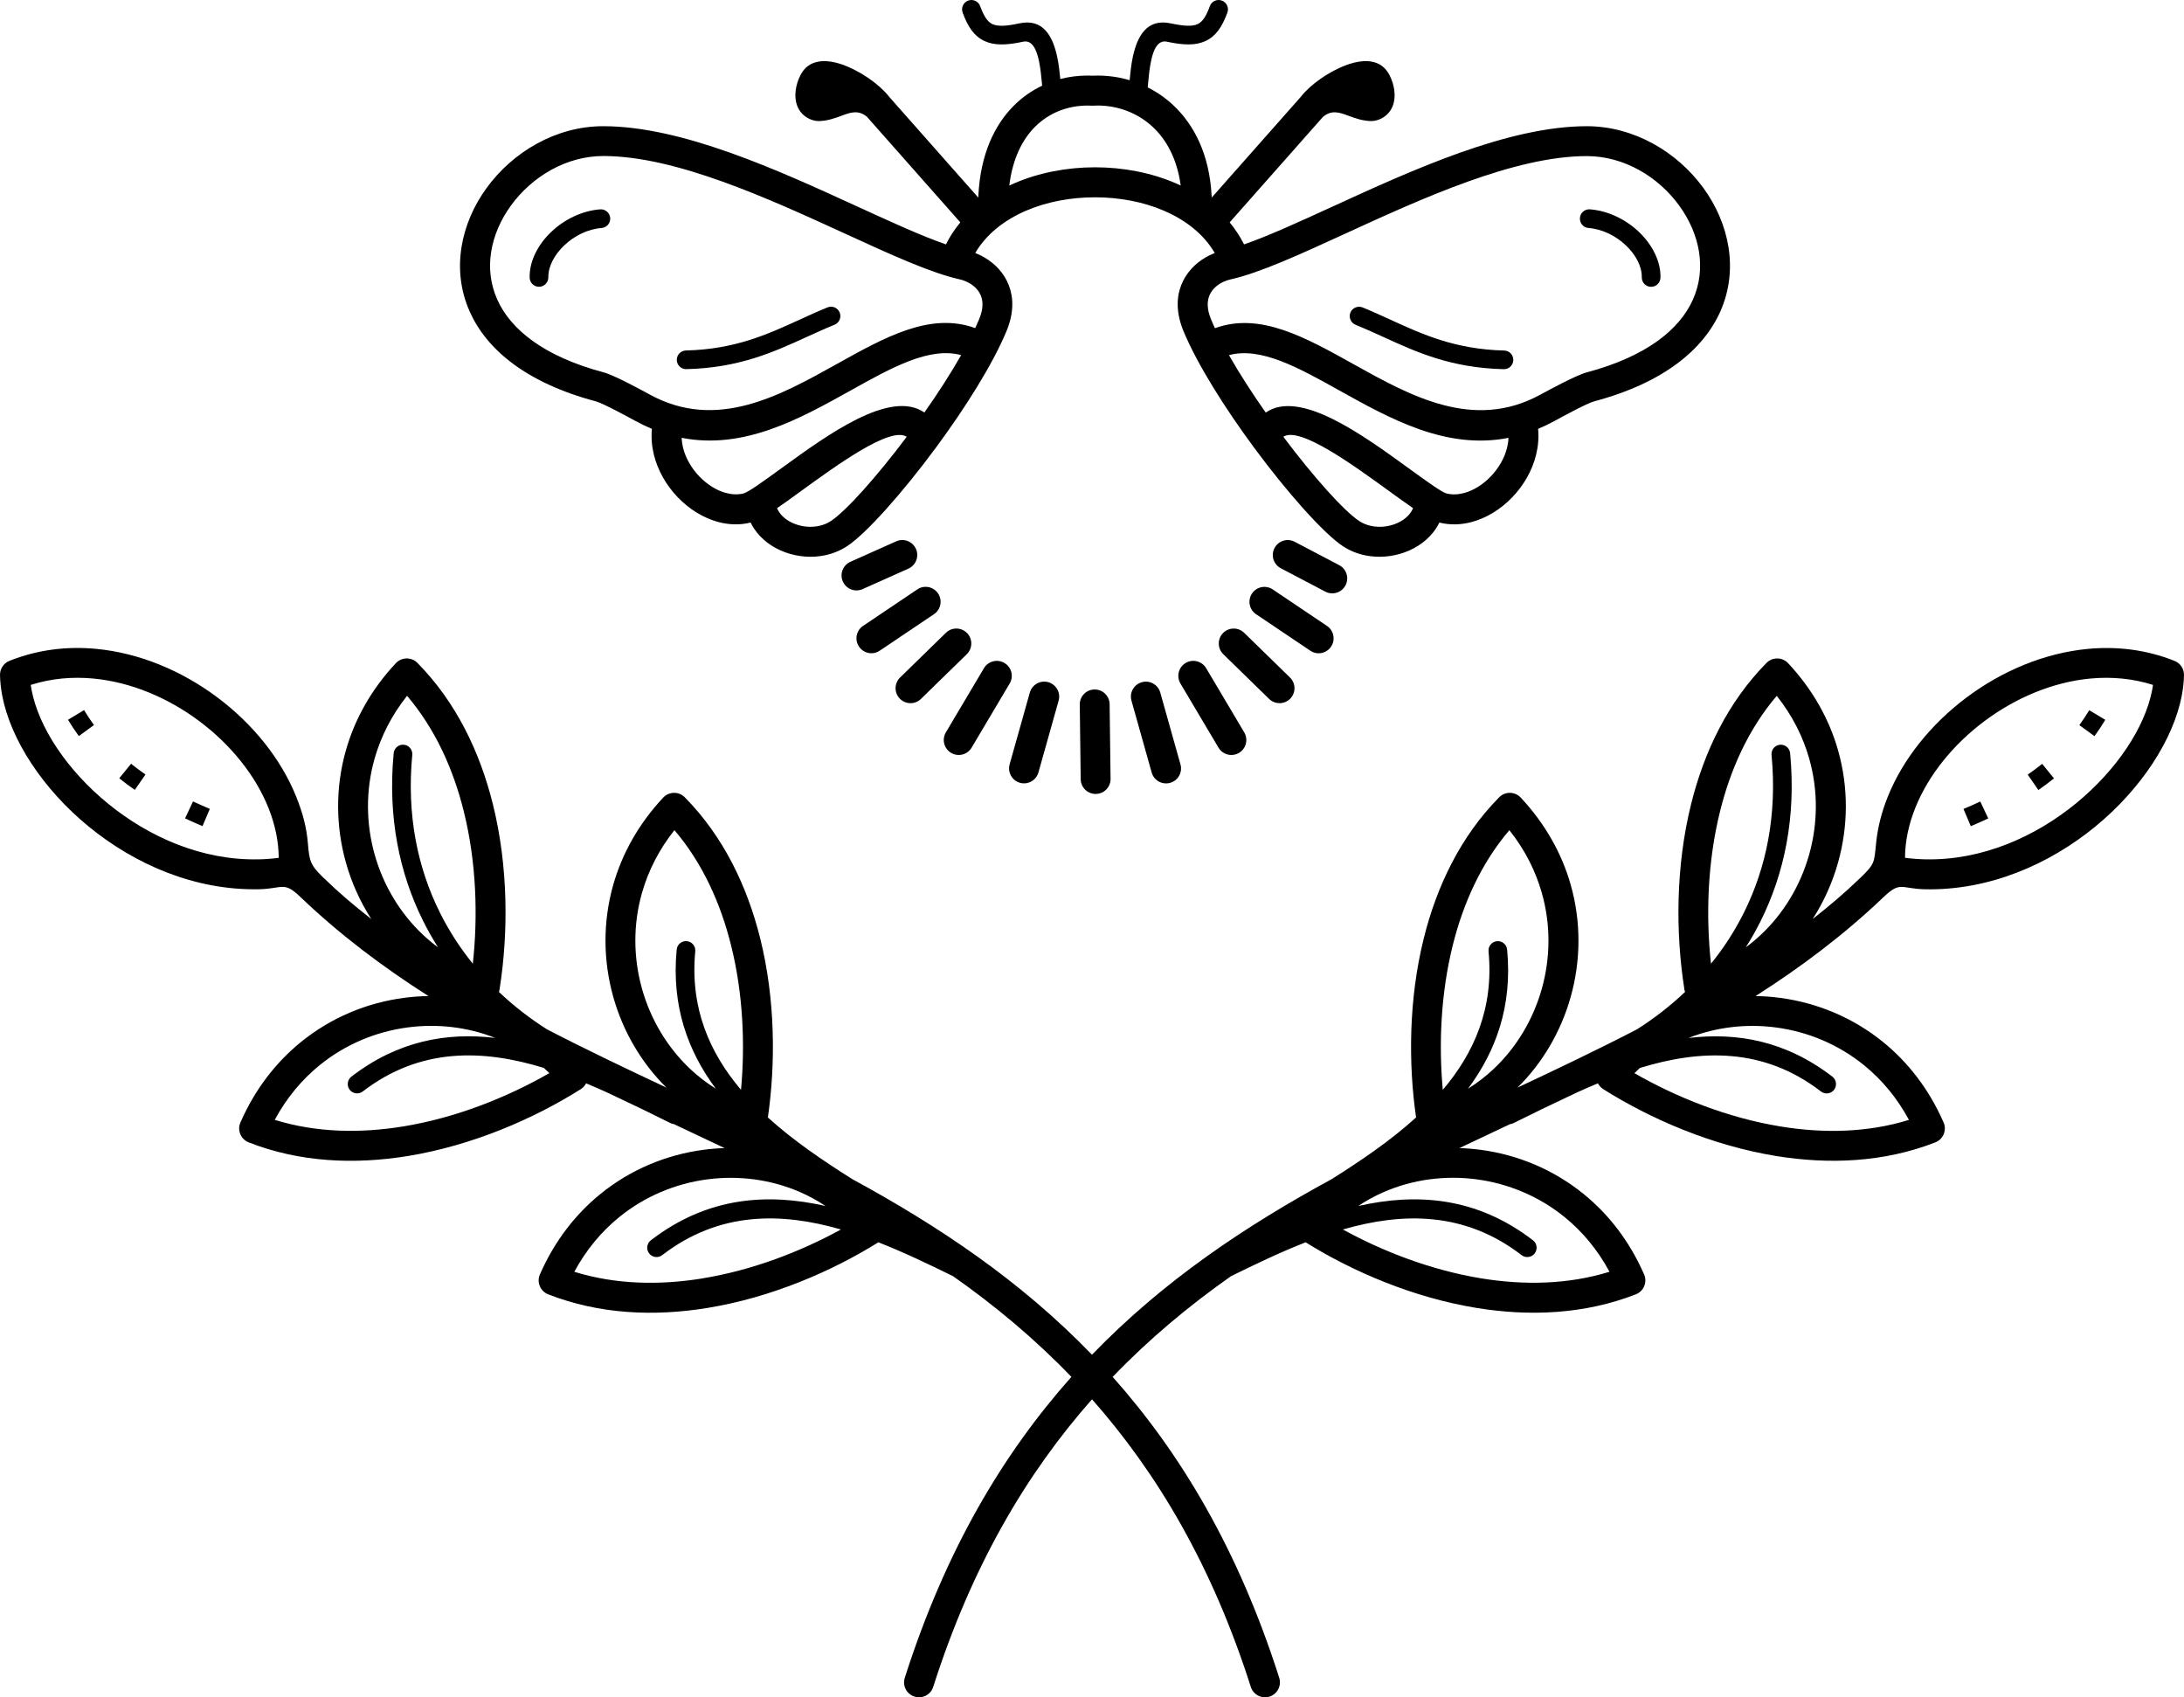 <svg data-v-423bf9ae="" xmlns="http://www.w3.org/2000/svg" viewBox="0 0 29330136.454 22787517" class="iconAbove"><!----><!----><!----><g data-v-423bf9ae="" id="65d8c529-68b0-447c-aa9a-21f4b472b103" fill="black" transform="matrix(5.923,0,0,5.923,14664873.257,22787438.1)"><path d="M2.87 3.74L2.87 7.50L3.98 7.50L3.98 7.50Q4.59 7.50 4.98 6.86L4.98 6.86L4.98 6.86Q5.33 6.30 5.33 5.58L5.33 5.58L5.33 5.58Q5.33 4.35 4.50 3.84L4.50 3.84L4.50 3.85L4.50 3.85Q4.29 3.74 3.71 3.74L3.71 3.74L2.87 3.74ZM2.87 12.30L4.02 12.30L4.02 12.30Q4.75 12.30 5.04 12.14L5.04 12.14L5.04 12.14Q5.44 11.90 5.71 11.31L5.71 11.31L5.71 11.31Q5.85 11.03 5.91 10.76L5.91 10.76L5.91 10.76Q5.97 10.49 5.97 10.21L5.97 10.21L5.97 10.21Q5.97 9.63 5.69 9.06L5.69 9.06L5.69 9.06Q5.39 8.46 4.92 8.25L4.92 8.25L4.92 8.25Q4.79 8.20 4.58 8.18L4.58 8.18L4.58 8.18Q4.38 8.15 4.09 8.15L4.09 8.15L2.87 8.15L2.87 12.30ZM0.46 3.04L3.55 3.04L3.55 3.04Q4.16 3.04 4.61 3.08L4.61 3.08L4.61 3.08Q5.06 3.12 5.37 3.21L5.37 3.21L5.37 3.21Q5.84 3.36 6.19 3.66L6.19 3.66L6.19 3.66Q6.54 3.96 6.76 4.39L6.76 4.39L6.76 4.39Q6.90 4.68 6.97 4.98L6.97 4.98L6.97 4.98Q7.04 5.28 7.04 5.60L7.04 5.60L7.04 5.60Q7.04 6.28 6.77 6.80L6.77 6.80L6.77 6.80Q6.49 7.31 6.00 7.66L6.00 7.66L6.00 7.66Q6.70 7.94 7.15 8.55L7.15 8.55L7.15 8.55Q7.42 8.91 7.55 9.33L7.55 9.33L7.55 9.33Q7.68 9.74 7.68 10.21L7.68 10.21L7.68 10.21Q7.68 11.53 6.79 12.30L6.79 12.30L6.79 12.30Q5.95 13.01 4.62 13.01L4.62 13.01L0.46 13.01L0.46 12.30L1.16 12.30L1.16 3.74L0.46 3.74L0.46 3.04ZM10.97 3.74L10.97 7.50L12.08 7.50L12.08 7.50Q12.69 7.50 13.08 6.86L13.08 6.86L13.08 6.86Q13.43 6.30 13.43 5.58L13.43 5.58L13.43 5.58Q13.43 4.35 12.60 3.84L12.60 3.84L12.61 3.85L12.61 3.85Q12.39 3.74 11.81 3.74L11.81 3.74L10.97 3.74ZM10.97 12.30L12.12 12.30L12.12 12.30Q12.85 12.30 13.14 12.14L13.14 12.14L13.14 12.14Q13.54 11.90 13.82 11.31L13.82 11.31L13.82 11.31Q13.95 11.03 14.01 10.76L14.01 10.76L14.01 10.76Q14.07 10.49 14.07 10.21L14.07 10.21L14.07 10.21Q14.07 9.63 13.79 9.06L13.79 9.06L13.79 9.06Q13.49 8.46 13.02 8.25L13.02 8.25L13.02 8.25Q12.89 8.20 12.68 8.18L12.68 8.18L12.68 8.18Q12.48 8.15 12.19 8.15L12.19 8.15L10.97 8.15L10.97 12.30ZM8.57 3.04L11.65 3.04L11.65 3.04Q12.26 3.04 12.71 3.08L12.71 3.08L12.71 3.08Q13.16 3.12 13.47 3.21L13.47 3.21L13.47 3.21Q13.95 3.36 14.29 3.66L14.29 3.66L14.29 3.66Q14.64 3.96 14.86 4.39L14.86 4.39L14.86 4.39Q15.00 4.68 15.07 4.98L15.07 4.98L15.07 4.98Q15.14 5.28 15.14 5.60L15.14 5.60L15.14 5.60Q15.14 6.28 14.87 6.80L14.87 6.80L14.87 6.80Q14.59 7.31 14.10 7.66L14.10 7.66L14.10 7.66Q14.80 7.94 15.25 8.55L15.25 8.55L15.25 8.55Q15.52 8.91 15.65 9.33L15.65 9.33L15.65 9.33Q15.78 9.74 15.78 10.21L15.78 10.21L15.78 10.21Q15.78 11.53 14.89 12.30L14.89 12.30L14.89 12.30Q14.05 13.01 12.72 13.01L12.72 13.01L8.57 13.01L8.57 12.30L9.26 12.30L9.26 3.74L8.57 3.74L8.57 3.04ZM16.98 5.74L16.71 3.78L16.71 3.78Q16.78 3.03 17.40 3.04L17.40 3.04L17.40 3.04Q18.02 3.04 18.08 3.79L18.08 3.79L17.81 5.75L16.98 5.74ZM19.99 11.08L19.99 11.44L19.99 11.44Q20.13 11.70 20.28 11.90L20.28 11.90L20.28 11.90Q20.43 12.11 20.58 12.22L20.58 12.22L20.58 12.22Q20.95 12.52 21.51 12.52L21.51 12.52L21.51 12.52Q22.05 12.52 22.44 12.20L22.44 12.20L22.44 12.20Q22.84 11.85 22.84 11.35L22.84 11.35L22.84 11.35Q22.84 11.07 22.61 10.83L22.61 10.83L22.61 10.83Q22.38 10.58 22.00 10.39L22.00 10.39L22.00 10.39Q21.79 10.29 21.58 10.21L21.58 10.21L21.58 10.21Q21.37 10.12 21.16 10.02L21.16 10.02L21.16 10.02Q20.94 9.93 20.72 9.84L20.72 9.84L20.72 9.84Q20.51 9.75 20.30 9.65L20.30 9.65L20.30 9.65Q19.31 9.05 19.31 8.00L19.31 8.00L19.31 8.00Q19.31 7.55 19.54 7.19L19.54 7.19L19.54 7.19Q19.76 6.82 20.17 6.54L20.17 6.54L20.17 6.54Q20.53 6.32 20.95 6.20L20.95 6.20L20.95 6.20Q21.37 6.08 21.83 6.08L21.83 6.08L21.83 6.08Q21.96 6.08 22.17 6.13L22.17 6.13L22.17 6.13Q22.38 6.17 22.62 6.25L22.62 6.25L22.62 6.25Q22.84 6.32 23.03 6.36L23.03 6.36L23.03 6.36Q23.21 6.40 23.32 6.40L23.32 6.40L23.32 6.40Q23.49 6.40 23.58 6.27L23.58 6.27L24.18 6.27L24.18 8.20L23.52 8.20L23.52 7.83L23.52 7.83Q22.96 6.76 22.07 6.76L22.07 6.76L22.07 6.76Q21.55 6.76 21.22 7.08L21.22 7.08L21.22 7.08Q20.88 7.38 20.88 7.89L20.88 7.89L20.88 7.89Q20.88 8.33 21.29 8.55L21.29 8.55L21.29 8.54L21.29 8.54Q21.40 8.60 21.79 8.75L21.79 8.75L21.79 8.75Q22.17 8.91 22.84 9.15L22.84 9.15L22.84 9.15Q24.36 9.73 24.36 11.25L24.36 11.25L24.36 11.25Q24.36 11.76 24.09 12.16L24.09 12.16L24.09 12.16Q23.83 12.55 23.38 12.80L23.38 12.80L23.38 12.80Q23.02 12.96 22.55 13.06L22.55 13.06L22.55 13.06Q22.07 13.17 21.55 13.17L21.55 13.17L21.55 13.17Q21.42 13.17 21.24 13.13L21.24 13.13L21.24 13.13Q21.06 13.10 20.82 13.02L20.82 13.02L20.82 13.02Q20.60 12.94 20.44 12.91L20.44 12.91L20.44 12.91Q20.28 12.88 20.18 12.88L20.18 12.88L20.18 12.88Q20.01 12.88 19.92 13.01L19.92 13.01L19.32 13.01L19.32 11.08L19.99 11.08ZM32.25 3.74L32.25 7.50L33.36 7.50L33.36 7.50Q33.97 7.50 34.36 6.86L34.36 6.86L34.36 6.86Q34.71 6.30 34.71 5.58L34.71 5.58L34.71 5.58Q34.71 4.35 33.88 3.84L33.88 3.84L33.89 3.85L33.89 3.85Q33.67 3.74 33.09 3.74L33.09 3.74L32.25 3.74ZM32.25 12.30L33.40 12.30L33.40 12.30Q34.13 12.30 34.42 12.14L34.42 12.14L34.42 12.14Q34.82 11.90 35.10 11.31L35.10 11.31L35.10 11.31Q35.23 11.03 35.29 10.76L35.29 10.76L35.29 10.76Q35.35 10.49 35.35 10.21L35.35 10.21L35.35 10.21Q35.35 9.63 35.07 9.06L35.07 9.06L35.07 9.06Q34.77 8.46 34.30 8.25L34.30 8.25L34.30 8.25Q34.17 8.20 33.96 8.18L33.96 8.18L33.96 8.18Q33.76 8.15 33.47 8.15L33.47 8.15L32.25 8.15L32.25 12.30ZM29.85 3.04L32.93 3.04L32.93 3.04Q33.54 3.04 33.99 3.08L33.99 3.08L33.99 3.08Q34.44 3.12 34.75 3.21L34.75 3.21L34.75 3.21Q35.23 3.36 35.57 3.66L35.57 3.66L35.57 3.66Q35.92 3.96 36.14 4.39L36.14 4.39L36.14 4.39Q36.28 4.68 36.35 4.98L36.35 4.98L36.35 4.98Q36.42 5.28 36.42 5.60L36.42 5.60L36.42 5.60Q36.42 6.28 36.15 6.80L36.15 6.80L36.15 6.80Q35.88 7.31 35.38 7.66L35.38 7.66L35.38 7.66Q36.08 7.94 36.53 8.55L36.53 8.55L36.53 8.55Q36.80 8.91 36.93 9.33L36.93 9.33L36.93 9.33Q37.06 9.74 37.06 10.21L37.06 10.21L37.06 10.21Q37.06 11.53 36.17 12.30L36.17 12.30L36.17 12.30Q35.33 13.01 34.00 13.01L34.00 13.01L29.85 13.01L29.85 12.30L30.54 12.30L30.54 3.74L29.85 3.74L29.85 3.04ZM38.24 6.53L40.00 6.53L40.00 12.61L40.67 12.61L40.67 12.74L38.24 12.74L38.24 12.61L38.94 12.61L38.94 6.67L38.24 6.67L38.24 6.53ZM38.58 4.03L38.58 4.03L38.58 4.03Q38.58 3.84 38.65 3.68L38.65 3.68L38.65 3.68Q38.72 3.51 38.84 3.39L38.84 3.39L38.84 3.39Q38.96 3.27 39.12 3.20L39.12 3.20L39.12 3.20Q39.29 3.12 39.47 3.12L39.47 3.12L39.47 3.12Q39.66 3.12 39.82 3.20L39.82 3.20L39.82 3.20Q39.98 3.27 40.10 3.39L40.10 3.39L40.10 3.39Q40.22 3.51 40.29 3.68L40.29 3.68L40.29 3.68Q40.37 3.84 40.37 4.03L40.37 4.03L40.37 4.03Q40.37 4.21 40.29 4.38L40.29 4.38L40.29 4.38Q40.22 4.54 40.10 4.66L40.10 4.66L40.10 4.66Q39.98 4.78 39.82 4.85L39.82 4.85L39.82 4.85Q39.66 4.92 39.47 4.92L39.47 4.92L39.47 4.92Q39.29 4.92 39.12 4.85L39.12 4.85L39.12 4.85Q38.96 4.78 38.84 4.66L38.84 4.66L38.84 4.66Q38.72 4.54 38.65 4.38L38.65 4.38L38.65 4.38Q38.58 4.21 38.58 4.03ZM42.81 11.08L42.81 11.44L42.81 11.44Q42.96 11.70 43.11 11.90L43.11 11.90L43.11 11.90Q43.26 12.11 43.40 12.22L43.40 12.22L43.40 12.22Q43.78 12.52 44.33 12.52L44.33 12.52L44.33 12.52Q44.88 12.52 45.26 12.20L45.26 12.20L45.26 12.20Q45.66 11.85 45.66 11.35L45.66 11.35L45.66 11.35Q45.66 11.07 45.44 10.83L45.44 10.83L45.44 10.83Q45.21 10.58 44.83 10.39L44.83 10.39L44.83 10.39Q44.62 10.29 44.41 10.21L44.41 10.21L44.41 10.21Q44.19 10.12 43.98 10.02L43.98 10.02L43.98 10.02Q43.76 9.93 43.55 9.84L43.55 9.84L43.55 9.84Q43.33 9.75 43.12 9.65L43.12 9.65L43.12 9.65Q42.14 9.05 42.14 8.00L42.14 8.00L42.14 8.00Q42.14 7.55 42.36 7.19L42.36 7.19L42.36 7.19Q42.59 6.82 43.00 6.54L43.00 6.54L43.00 6.54Q43.35 6.32 43.77 6.20L43.77 6.20L43.77 6.20Q44.19 6.08 44.66 6.08L44.66 6.08L44.66 6.08Q44.79 6.08 45.00 6.13L45.00 6.13L45.00 6.13Q45.21 6.17 45.45 6.25L45.45 6.25L45.45 6.25Q45.66 6.32 45.85 6.36L45.85 6.36L45.85 6.36Q46.04 6.40 46.15 6.40L46.15 6.40L46.15 6.40Q46.31 6.40 46.41 6.27L46.41 6.27L47.00 6.27L47.00 8.20L46.34 8.20L46.34 7.83L46.34 7.83Q45.79 6.76 44.90 6.76L44.90 6.76L44.90 6.76Q44.38 6.76 44.04 7.08L44.04 7.08L44.04 7.08Q43.71 7.38 43.71 7.89L43.71 7.89L43.71 7.89Q43.71 8.33 44.12 8.55L44.12 8.55L44.12 8.54L44.12 8.54Q44.23 8.60 44.61 8.75L44.61 8.75L44.61 8.75Q44.99 8.91 45.66 9.15L45.66 9.15L45.66 9.15Q47.18 9.73 47.18 11.25L47.18 11.25L47.18 11.25Q47.18 11.76 46.92 12.16L46.92 12.16L46.92 12.16Q46.66 12.55 46.20 12.80L46.20 12.80L46.20 12.80Q45.85 12.96 45.37 13.06L45.37 13.06L45.37 13.06Q44.90 13.17 44.38 13.17L44.38 13.17L44.38 13.17Q44.25 13.17 44.07 13.13L44.07 13.13L44.07 13.13Q43.89 13.10 43.65 13.02L43.65 13.02L43.65 13.02Q43.43 12.94 43.27 12.91L43.27 12.91L43.27 12.91Q43.11 12.88 43.00 12.88L43.00 12.88L43.00 12.88Q42.83 12.88 42.75 13.01L42.75 13.01L42.14 13.01L42.14 11.08L42.81 11.08ZM51.76 6.27L51.76 6.93L50.59 6.93L50.59 11.39L50.59 11.39Q50.59 11.99 50.80 12.15L50.80 12.15L50.80 12.15Q50.98 12.29 51.76 12.35L51.76 12.35L51.76 13.02L51.76 13.02Q51.10 13.00 50.65 12.95L50.65 12.95L50.65 12.95Q50.21 12.91 49.98 12.84L49.98 12.84L49.98 12.84Q49.01 12.53 49.01 11.55L49.01 11.55L49.01 6.93L47.97 6.93L47.97 6.27L47.97 6.27Q48.80 6.27 49.38 5.61L49.38 5.61L49.38 5.61Q49.64 5.33 49.83 4.97L49.83 4.97L49.83 4.97Q50.02 4.61 50.16 4.16L50.16 4.16L50.59 4.16L50.59 6.27L51.76 6.27ZM52.55 6.27L54.80 6.27L54.80 6.55L54.80 6.55Q55.39 6.15 56.23 6.15L56.23 6.15L56.23 6.15Q57.41 6.15 58.24 6.88L58.24 6.88L57.27 7.99L57.27 7.99Q56.82 6.83 56.07 6.83L56.07 6.83L56.07 6.83Q55.32 6.83 54.80 7.49L54.80 7.49L54.80 7.49Q54.81 8.74 54.81 9.92L54.81 9.92L54.81 9.92Q54.82 11.09 54.82 12.35L54.82 12.35L55.51 12.35L55.51 13.01L52.55 13.01L52.55 12.35L53.24 12.35L53.24 6.93L52.55 6.93L52.55 6.27ZM60.46 9.67L60.46 9.67L60.46 9.67Q60.46 10.78 60.78 11.51L60.78 11.51L60.78 11.51Q61.19 12.50 62.06 12.50L62.06 12.50L62.06 12.50Q62.49 12.50 62.82 12.24L62.82 12.24L62.82 12.24Q63.14 11.99 63.35 11.52L63.35 11.52L63.35 11.52Q63.50 11.15 63.58 10.68L63.58 10.68L63.58 10.68Q63.66 10.22 63.66 9.69L63.66 9.69L63.66 9.69Q63.66 8.58 63.35 7.81L63.35 7.81L63.35 7.81Q62.92 6.77 62.07 6.77L62.07 6.77L62.07 6.77Q61.63 6.77 61.30 7.04L61.30 7.04L61.30 7.04Q60.98 7.31 60.77 7.78L60.77 7.78L60.77 7.78Q60.63 8.15 60.55 8.63L60.55 8.63L60.55 8.63Q60.46 9.12 60.46 9.67ZM65.25 9.64L65.25 9.64L65.25 9.64Q65.25 11.51 64.44 12.34L64.44 12.34L64.44 12.34Q63.65 13.15 61.80 13.15L61.80 13.15L61.80 13.15Q58.87 13.15 58.87 9.64L58.87 9.64L58.87 9.64Q58.87 6.11 62.23 6.11L62.23 6.11L62.23 6.11Q65.25 6.11 65.25 9.64Z"></path></g><!----><g data-v-423bf9ae="" id="c5d1a8a1-1b2b-4e13-b162-47f063e8d855" transform="matrix(503.184,0,0,503.184,-432705.875,-3702652.79)" stroke="none" fill="black"><path d="M51703 30246c183 24 364 37 543 41 1510 32 2929-599 4022-1494 1088-891 1842-2031 2032-3029 8-44 16-88 22-131-546-173-1111-222-1671-170-1008 95-2000 517-2830 1138-829 620-1492 1435-1844 2314-174 435-272 884-274 1332zM3368 26704c-94-129-181-261-264-398l-429 257c90 149 186 294 289 435l404-294zm3092 2237c-150-64-300-130-448-199l-213 452c154 72 309 141 466 207l195-460zm-1716-917c-132-91-261-187-386-288l-315 388c134 109 273 212 415 310l285-411zm20035-6222c201-90 437 1 527 202s-1 437-202 527l-1222 546c-201 90-437-1-527-202s1-437 202-527l1222-546zm564 1282c183-123 431-74 553 109 123 183 74 431-109 553l-1448 974c-183 123-431 74-553-109-123-183-74-431 109-553l1448-974zm763 1158c158-154 410-150 564 8s150 410-8 564l-1223 1193c-158 154-410 150-564-8s-150-410 8-564l1223-1193zm1014 946c112-190 357-253 547-141s253 357 141 547l-1016 1712c-112 190-357 253-547 141s-253-357-141-547l1016-1712zm1225 649c60-212 280-336 492-277 212 60 336 280 277 492l-539 1916c-60 212-280 336-492 277-212-60-336-280-277-492l539-1916zm329-16194l-5-53c-17-181-37-404-82-614-64-295-179-557-419-505-459 99-779 102-1037-20-271-128-437-370-579-757-47-129 19-273 148-320s273 19 320 148c96 260 190 415 323 478 146 69 372 58 721-18 635-137 893 341 1011 890 43 200 66 412 83 595 237-62 481-92 725-92 50 0 96 1 136 3 40-2 86-3 136-3 285 0 574 40 854 124 18-190 40-415 86-627 118-549 376-1027 1011-890 349 75 575 87 721 18 133-63 228-217 323-478 47-129 191-196 320-148 129 47 196 191 148 320-142 387-309 629-579 757-258 122-578 118-1037 20-240-52-356 210-419 505-45 210-66 433-82 614-3 35-6 69-9 100 241 121 470 278 678 472 565 528 969 1325 1027 2416 1 17 2 35 2 53l2374-2684c5-7 10-13 16-20 126-158 307-320 510-462 243-170 524-318 778-400 335-109 655-110 878 62 48 37 91 82 129 135 75 106 143 264 175 423 25 123 31 253 8 373-32 165-113 312-263 417-70 49-152 85-247 104-26 5-52 8-78 8v2c-246 0-446-74-646-148-217-80-434-160-665 37l-2489 2814c148 179 277 375 384 587 646-223 1463-597 2362-1009 2120-971 4676-2142 6783-2144 1261-1 2417 687 3117 1652 342 471 577 1011 667 1574 91 572 31 1164-222 1727-448 996-1493 1890-3365 2389-189 50-830 399-1042 515l-17 9c-146 80-291 149-435 209 22 233 2 465-53 690-104 427-335 822-637 1136-304 316-684 554-1084 660-280 75-570 85-853 16l-8-2c-28 57-59 111-94 164-194 291-494 509-836 632-331 119-705 152-1058 77-209-44-411-125-595-248-504-335-1470-1414-2372-2637-768-1041-1502-2199-1877-3102-48-116-84-231-110-345-99-443-15-814 168-1106 179-287 451-491 737-609 14-6 29-12 43-17-294-502-775-878-1349-1126-556-241-1200-361-1848-361s-1292 120-1848 361c-573 248-1055 624-1349 1126 15 6 29 11 43 17 285 119 557 322 737 609 183 293 267 664 168 1106-26 114-62 229-110 345-375 903-1109 2061-1877 3102-902 1223-1868 2302-2372 2637-184 122-386 203-595 248-353 75-727 43-1058-77-342-123-643-341-836-632-35-52-66-107-94-164l-8 2c-283 69-574 58-853-16-400-107-780-344-1084-660-301-314-532-709-637-1136-55-224-75-456-53-690-144-60-289-129-435-209l-17-9c-212-115-853-464-1042-515-1873-498-2918-1392-3365-2389-253-563-313-1155-222-1727 90-562 325-1103 667-1574 700-965 1855-1653 3117-1652 2107 1 4663 1172 6783 2144 899 412 1716 786 2362 1009 106-212 235-407 384-587l-2489-2814c-231-198-448-117-665-37-200 74-400 148-646 148v-2c-26 0-52-3-78-8-95-19-177-55-247-104-150-105-231-252-263-417-23-120-17-250 8-373 32-159 100-316 175-423 38-54 81-99 129-135 224-171 543-171 878-62 254 82 535 230 778 400 203 142 384 304 510 462 6 6 11 13 16 20l2374 2684c1-26 2-51 3-75 57-1078 427-1866 956-2389 224-222 476-395 744-522zm-13180 5114c2 138-108 251-245 253-138 2-251-108-253-245-9-437 220-882 578-1221 344-327 812-562 1304-600 138-10 257 93 268 230 10 138-93 257-230 268-373 29-731 211-997 464-262 249-430 560-424 852zm7452 803c128-52 273 10 325 138s-10 273-138 325c-261 106-496 214-732 321-901 412-1815 829-3223 864-138 3-252-106-255-243-3-138 106-252 243-255 1306-32 2173-428 3028-819 254-116 507-232 752-331zm-1347 5356c15 37 34 73 56 106 96 145 254 256 439 323 196 71 416 90 624 46 114-24 223-67 320-132 408-271 1218-1177 2023-2247-438-282-1838 734-2855 1473-219 159-422 307-607 432zm3932-2551c362-514 702-1040 981-1532-846-228-1851 332-2940 939-1371 764-2860 1594-4520 1268 4 88 16 175 37 261 70 285 228 554 437 770 206 214 456 373 712 441 157 42 315 49 463 13 131-32 540-329 1036-689 1222-887 2890-2098 3794-1471zm1356-2251c37-80 72-159 104-235 32-78 55-148 69-211 48-214 13-384-68-513-84-134-220-233-365-294-53-22-103-38-149-48-781-174-1850-664-3062-1220-2049-939-4519-2071-6451-2072-993-1-1909 550-2470 1324-271 374-457 796-526 1230-68 424-23 862 163 1277 355 791 1232 1514 2840 1942 279 74 987 459 1221 587l17 9c1778 968 3458 31 4976-815 1306-728 2506-1397 3702-962zm8156 6406c-195-103-270-344-167-539s344-270 539-167l1188 624c195 103 270 344 167 539s-344 270-539 167l-1188-624zm-659 1227c-183-123-232-370-109-553s370-232 553-109l1448 974c183 123 232 370 109 553s-370 232-553 109l-1448-974zm-875 1067c-158-154-161-406-8-564 154-158 406-161 564-8l1223 1193c158 154 161 406 8 564-154 158-406 161-564 8l-1223-1193zm-1145 780c-112-190-49-435 141-547s435-49 547 141l1016 1712c112 190 49 435-141 547s-435 49-547-141l-1016-1712zm-1306 459c-60-212 64-433 277-492 212-60 433 64 492 277l539 1916c60 212-64 433-277 492-212 60-433-64-492-277l-539-1916zm-1380 105c-3-220 174-401 394-403 220-3 401 174 403 394l25 1990c3 220-174 401-394 403-220 3-401-174-403-394l-25-1990zm2694-13852c-95-699-374-1213-744-1559-417-390-953-573-1471-573-32 0-71 1-116 4-15 1-29 1-44 0-44-2-82-3-113-3-507 0-1007 179-1391 558-351 347-609 866-696 1576 42-19 83-38 126-57 662-287 1415-430 2163-430s1501 143 2163 430c41 18 82 36 122 55zm12804 2460c-2 138-115 247-253 245s-247-115-245-253c6-292-162-604-424-852-266-253-625-435-997-464-138-10-241-130-230-268 10-138 130-241 268-230 492 38 960 274 1304 600 358 340 587 785 578 1221zm-8137 1258c-128-52-189-197-138-325 52-128 197-189 325-138 244 99 498 215 752 331 855 391 1722 787 3028 819 138 3 246 117 243 255s-117 246-255 243c-1408-34-2322-452-3223-864-236-108-471-215-732-321zm4081 3017c-1660 326-3149-504-4520-1268-1089-607-2094-1167-2940-939 279 492 620 1018 981 1532 904-626 2572 584 3794 1471 496 360 905 657 1036 689 148 36 306 29 463-13 256-68 506-227 712-441 208-217 367-486 437-770 21-86 34-173 37-261zm-6009-29c805 1071 1615 1976 2023 2247 97 64 206 108 320 132 208 44 428 25 624-46 185-67 343-178 439-323 22-33 41-69 56-106-184-126-388-274-607-432-1017-738-2417-1754-2855-1473zm-1929-3132c32 76 66 155 104 235 1196-435 2396 234 3702 962 1518 846 3198 1782 4976 815l17-9c234-127 941-512 1221-587 1608-428 2485-1150 2840-1942 186-415 230-852 163-1277-69-434-255-856-526-1230-561-774-1477-1324-2470-1324-1932 1-4403 1133-6451 2072-1212 556-2282 1046-3062 1220-46 10-96 26-149 48-145 60-281 159-365 294-80 129-115 299-68 513 14 63 37 133 69 211zM7772 31085c-1719 36-3320-670-4544-1672-1229-1006-2087-2324-2310-3501-34-182-54-363-58-542-3-170 101-318 250-378 751-301 1538-394 2314-321 1161 109 2294 589 3236 1294 943 705 1700 1639 2107 2654 170 425 274 804 311 1248 37 448 61 568 391 888 461 447 803 732 1301 1125-299-463-528-972-678-1506-269-957-286-1996 1-3001 234-818 669-1613 1333-2321l11-11c157-154 410-152 564 5 1032 1047 1665 2373 2011 3760 419 1680 413 3451 187 4909-2 27-7 53-14 80-3 10-6 20-10 29 396 377 828 710 1282 998 1043 541 2113 1049 3189 1555-673-664-1161-1503-1418-2417-269-957-286-1996 1-3001 234-818 669-1613 1333-2321l11-11c157-154 410-152 564 5 1032 1047 1665 2373 2011 3760 407 1631 413 3349 206 4782 690 627 1485 1161 2252 1645 2290 1245 4483 2703 6398 4686 1916-1984 4109-3441 6399-4686 767-484 1561-1018 2251-1645-207-1433-200-3151 206-4782 345-1386 978-2713 2011-3760 154-157 407-159 564-5l11 11c664 709 1099 1504 1333 2321 287 1005 270 2044 1 3001-257 914-745 1754-1418 2417 1076-506 2145-1014 3189-1555 454-288 886-621 1282-998-4-10-7-19-10-29-8-27-12-53-14-80-226-1458-231-3230 187-4909 345-1386 978-2713 2011-3760 154-157 407-159 564-5l11 11c664 709 1099 1504 1333 2321 287 1005 270 2044 1 3001-150 534-379 1043-678 1506 480-380 822-666 1269-1095 401-386 370-408 426-943 43-415 149-825 309-1222 407-1015 1164-1949 2107-2654 942-705 2075-1185 3236-1294 775-73 1562 20 2314 321 149 60 253 207 250 378-4 179-23 361-58 542-224 1176-1082 2495-2310 3501-1224 1002-2825 1708-4544 1672-647-14-653-224-1107 209-1058 1010-2207 1871-3415 2640 218 3 436 19 653 48 986 130 1948 525 2758 1185 656 534 1211 1242 1599 2122 5 10 10 21 14 32 80 205-21 437-227 517-1369 535-2837 593-4247 364-1723-281-3360-993-4614-1783-13-9-26-18-39-28-45-37-80-81-104-129-187 78-373 159-556 242-317 152-636 303-955 454-117 57-232 114-347 171-83 41-167 83-402 198-28 14-57 21-85 24-450 212-901 424-1352 639 188 6 377 21 564 46 986 130 1948 525 2758 1185 656 534 1211 1242 1599 2122 5 10 10 21 14 32 80 205-21 437-227 517-1369 535-2837 593-4247 364-1700-277-3318-974-4565-1752-693 271-1363 595-1993 904-1112 783-2174 1664-3158 2687 1822 2045 3360 4624 4446 8030 66 210-50 434-259 500-210 66-434-50-500-259-1033-3239-2499-5706-4238-7673-1739 1966-3205 4434-4238 7673-66 210-290 326-500 259-210-66-326-290-259-500 1086-3406 2625-5984 4447-8030-984-1023-2045-1904-3157-2686-631-310-1302-634-1995-905-1247 778-2865 1475-4565 1752-1410 230-2878 172-4247-364-205-80-307-312-227-517 4-11 9-22 14-32 388-880 944-1588 1599-2122 810-661 1772-1055 2758-1185 188-25 376-40 564-46-450-215-901-427-1352-639-29-3-58-11-85-24-235-115-320-157-402-198-114-56-230-113-347-171-319-151-638-302-955-454-183-83-369-164-556-242-25 49-59 93-104 129-13 10-26 20-39 28-1254 790-2891 1502-4614 1783-1410 230-2878 172-4247-364-205-80-307-312-227-517 4-11 9-22 14-32 388-880 944-1588 1599-2122 810-661 1772-1055 2758-1185 217-29 435-45 653-48-1211-771-2363-1635-3423-2649-442-423-465-214-1098-201zm-16-797c179-4 360-17 543-41-3-448-100-897-274-1332-352-879-1015-1693-1844-2314-830-621-1821-1043-2830-1138-560-53-1126-3-1671 170 6 43 13 87 22 131 190 998 944 2138 2032 3029 1093 895 2512 1526 4022 1494zm3858 7127c1428-233 2796-785 3908-1424-48-48-97-94-148-139-1609-493-3290-557-4831 628-109 84-265 64-350-45-84-109-64-265 45-350 1248-960 2554-1186 3838-1033-736-291-1544-385-2335-280-843 111-1665 449-2358 1014-466 380-874 864-1190 1452 1107 343 2281 362 3419 177zm7993 4053c1339-218 2625-717 3697-1305-1590-459-3248-487-4769 684-109 84-265 64-350-45-84-109-64-265 45-350 1515-1166 3117-1264 4661-916-215-144-441-267-675-369-774-338-1637-452-2480-341s-1665 449-2358 1014c-466 380-874 864-1190 1452 1107 343 2281 362 3419 177zm-6128-8397c138-1256 100-2700-244-4076-279-1118-759-2189-1511-3071-415 523-698 1088-864 1667-246 860-231 1748-1 2567s676 1566 1292 2144c126 118 259 229 399 332-144-227-278-464-400-709-630-1266-945-2765-783-4471 13-137 135-238 271-225 137 13 238 135 225 271-153 1605 143 3013 734 4201 246 495 544 952 881 1369zm7158 3365c111-1203 58-2560-266-3857-279-1118-759-2189-1511-3071-415 523-698 1088-864 1667-246 860-231 1748-1 2567s676 1566 1292 2144c207 194 433 368 677 520-742-998-1188-2201-1044-3711 13-137 135-238 271-225 137 13 238 135 225 271-144 1517 386 2710 1220 3694zm36123-9436c103-141 198-286 289-435l-429-257c-83 137-170 269-264 398l404 294zm-3301 2403c156-66 312-135 466-207l-213-452c-148 70-298 136-448 199l195 460zm1805-966c142-98 281-202 415-310l-315-388c-125 101-254 197-386 288l285 411zm-9337 6616c1284-153 2590 72 3838 1033 109 84 129 241 45 350s-241 129-350 45c-1540-1186-3222-1121-4831-628-50 45-99 91-148 139 1112 639 2480 1192 3908 1424 1138 185 2312 166 3419-177-317-588-724-1072-1190-1452-693-565-1515-902-2358-1014-791-105-1599-11-2335 280zm-8814 4483c1544-348 3146-250 4661 916 109 84 129 241 45 350s-241 129-350 45c-1521-1171-3179-1142-4769-684 1072 588 2358 1087 3697 1305 1138 185 2312 166 3419-177-317-588-724-1072-1190-1452-693-565-1515-902-2358-1014s-1706 3-2480 341c-234 102-460 225-675 369zm9413-6465c338-417 635-874 881-1369 591-1188 887-2596 734-4201-13-137 88-259 225-271 137-13 259 88 271 225 162 1706-153 3205-783 4471-122 245-256 482-400 709 140-103 273-214 399-332 616-577 1061-1325 1292-2144 230-818 245-1707-1-2567-165-579-449-1145-864-1667-752 881-1232 1953-1511 3071-343 1376-382 2820-244 4076zm-7158 3365c834-983 1365-2177 1220-3694-13-137 88-259 225-271 137-13 259 88 271 225 144 1510-302 2713-1044 3711 244-152 470-326 677-520 616-577 1061-1325 1292-2144 230-818 245-1707-1-2567-165-579-449-1145-864-1667-752 881-1232 1953-1511 3071-323 1297-376 2654-266 3857z"></path></g><!----></svg>
